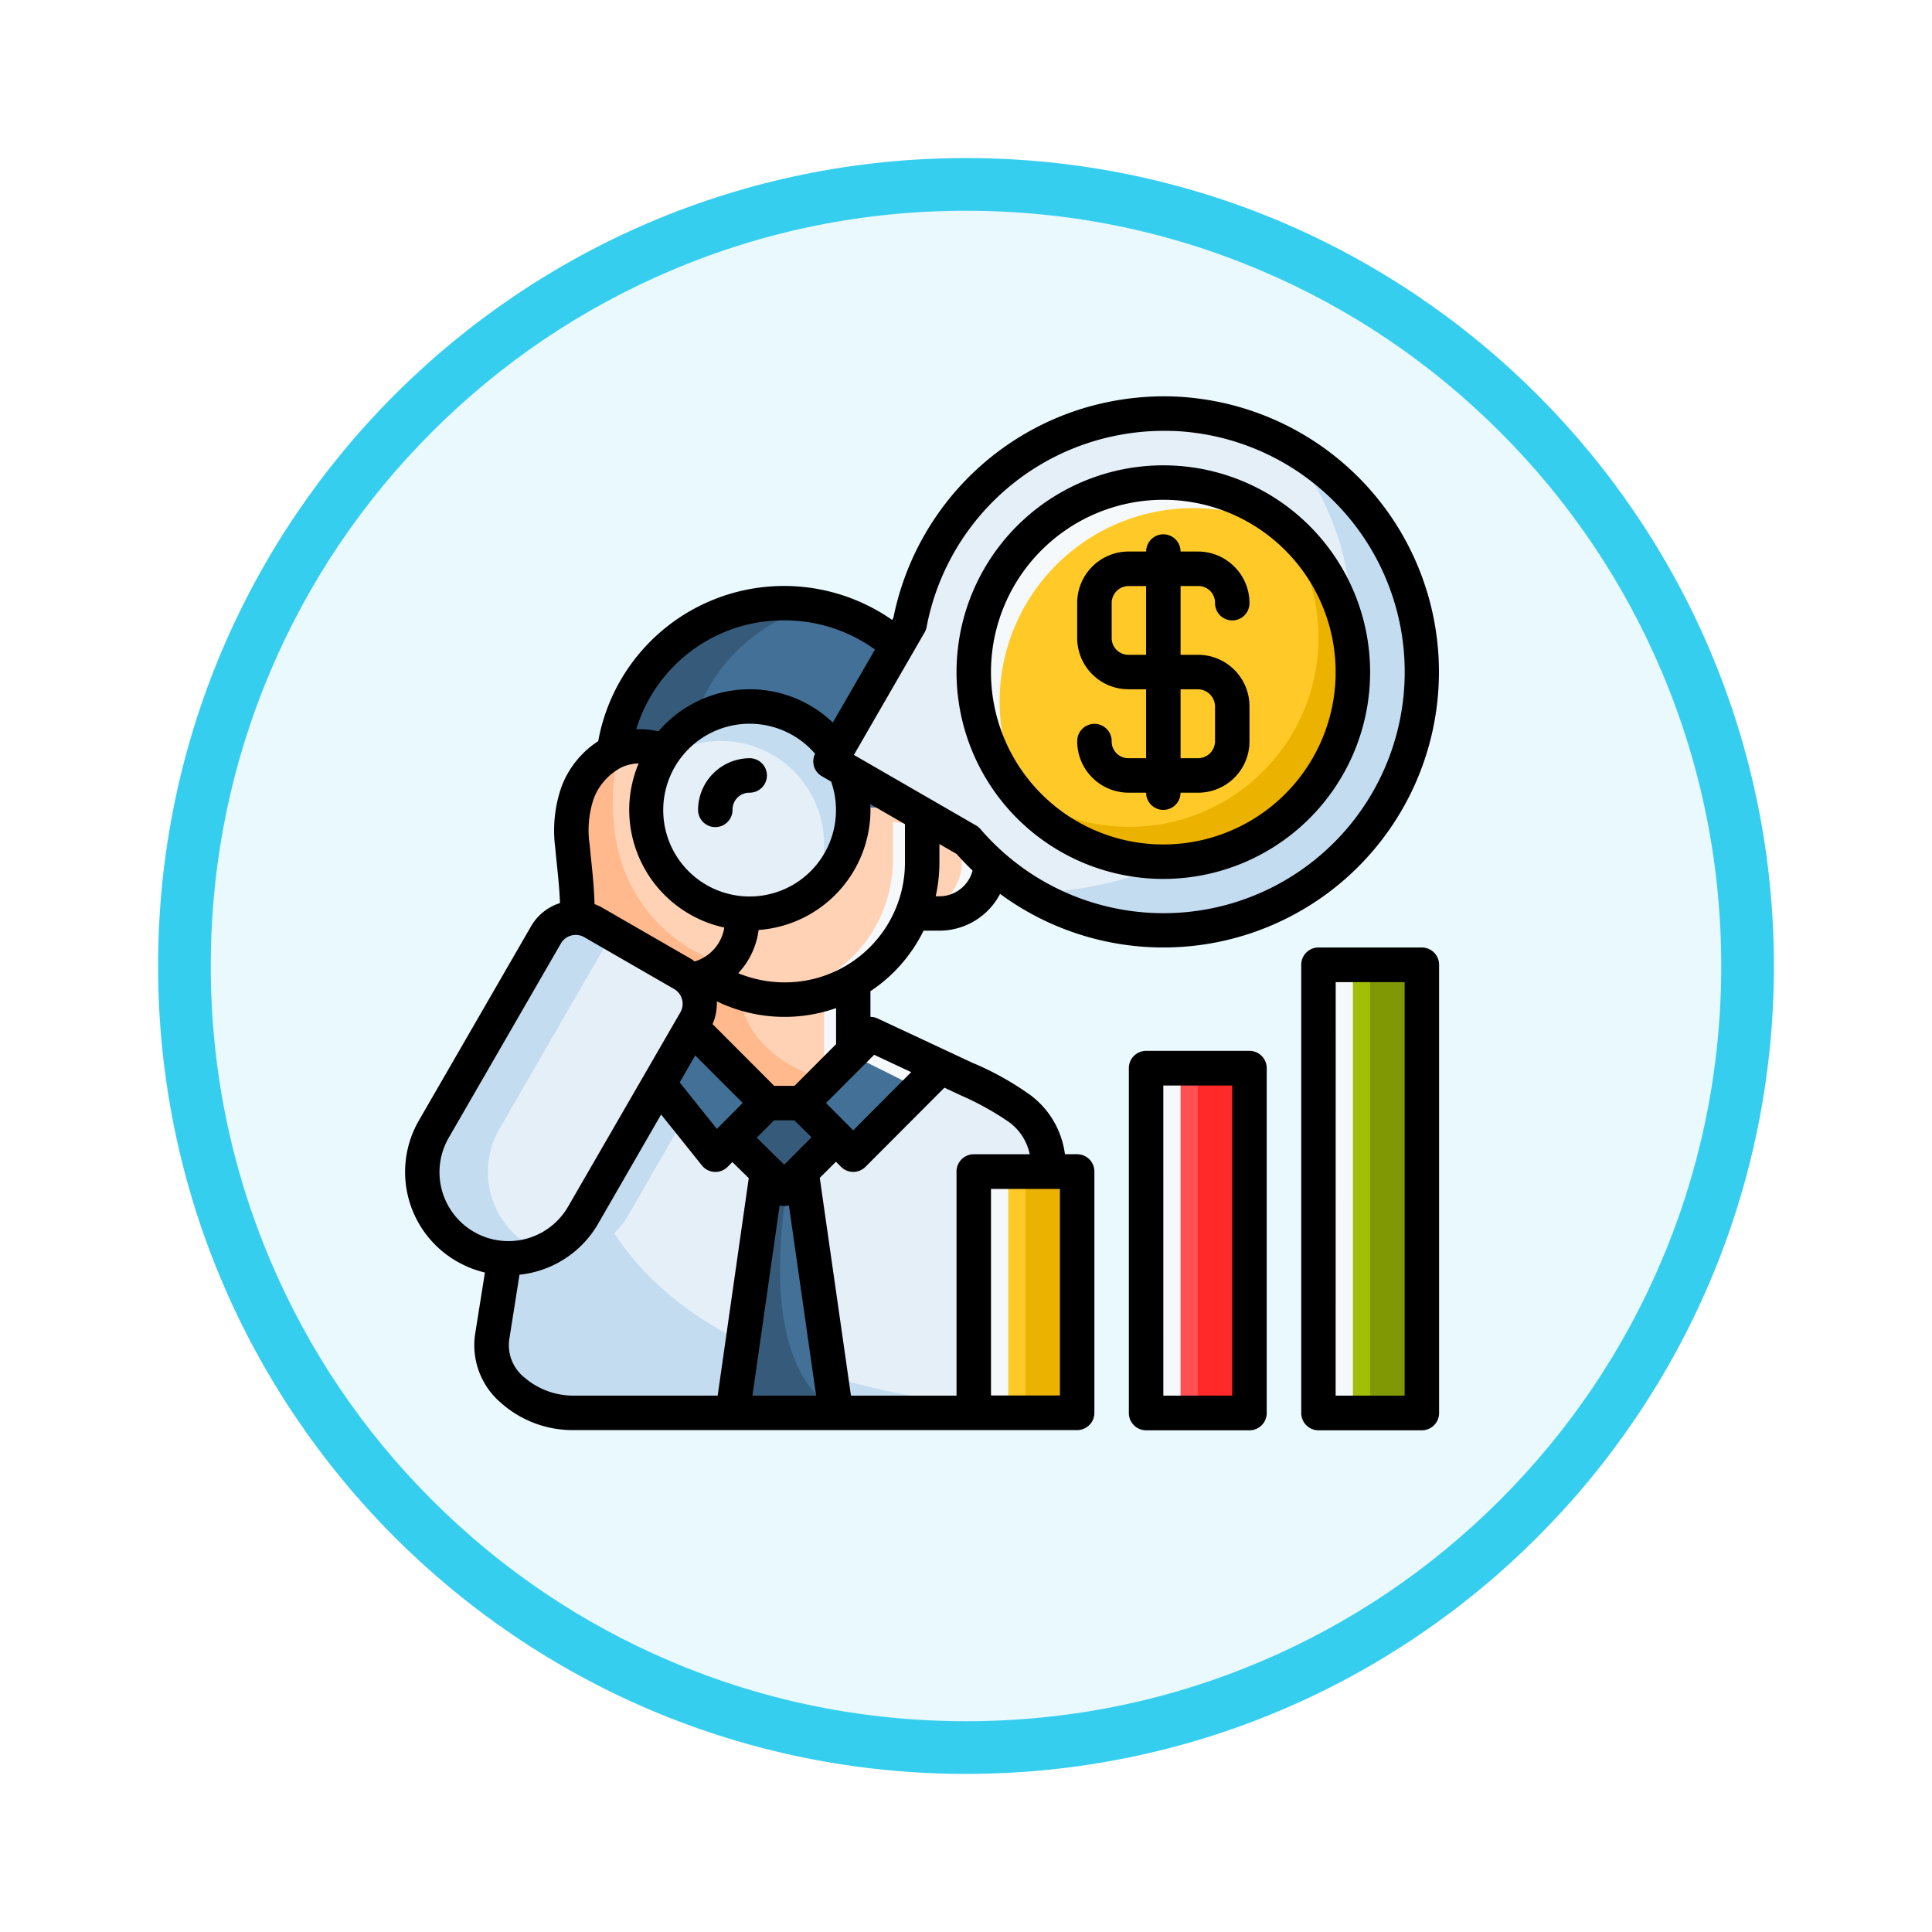 <svg xmlns="http://www.w3.org/2000/svg" xmlns:xlink="http://www.w3.org/1999/xlink" width="110" height="110" viewBox="0 0 110 110">
  <defs>
    <filter id="Trazado_982547" x="0" y="0" width="110" height="110" filterUnits="userSpaceOnUse">
      <feOffset dy="3" input="SourceAlpha"/>
      <feGaussianBlur stdDeviation="3" result="blur"/>
      <feFlood flood-opacity="0.161"/>
      <feComposite operator="in" in2="blur"/>
      <feComposite in="SourceGraphic"/>
    </filter>
  </defs>
  <g id="Grupo_1174915" data-name="Grupo 1174915" transform="translate(-913 -1497.935)">
    <g id="Grupo_1174833" data-name="Grupo 1174833" transform="translate(116 307.272)">
      <g id="Grupo_1171898" data-name="Grupo 1171898" transform="translate(-315 -769.338)">
        <g id="Grupo_1164700" data-name="Grupo 1164700" transform="translate(1121 1966)">
          <g id="Grupo_1160931" data-name="Grupo 1160931" transform="translate(0)">
            <g id="Grupo_1160749" data-name="Grupo 1160749" transform="translate(0)">
              <g id="Grupo_1158891" data-name="Grupo 1158891" transform="translate(0 0)">
                <g id="Grupo_1157406" data-name="Grupo 1157406" transform="translate(0)">
                  <g id="Grupo_1155793" data-name="Grupo 1155793" transform="translate(0)">
                    <g id="Grupo_1154704" data-name="Grupo 1154704" transform="translate(0)">
                      <g id="Grupo_1150790" data-name="Grupo 1150790" transform="translate(0)">
                        <g id="Grupo_1154214" data-name="Grupo 1154214" transform="translate(0)">
                          <g id="Grupo_1152583" data-name="Grupo 1152583" transform="translate(0 0)">
                            <g id="Grupo_1146973" data-name="Grupo 1146973" transform="translate(0 0)">
                              <g id="Grupo_1146954" data-name="Grupo 1146954">
                                <g transform="matrix(1, 0, 0, 1, -9, -6)" filter="url(#Trazado_982547)">
                                  <g id="Trazado_982547-2" data-name="Trazado 982547" transform="translate(9 6)" fill="#e9f9fd">
                                    <path d="M 46 90.5 C 39.992 90.5 34.164 89.324 28.679 87.003 C 23.38 84.762 18.621 81.553 14.534 77.466 C 10.446 73.379 7.238 68.62 4.996 63.321 C 2.676 57.836 1.5 52.008 1.5 46 C 1.5 39.992 2.676 34.164 4.996 28.679 C 7.238 23.38 10.446 18.621 14.534 14.534 C 18.621 10.446 23.38 7.238 28.679 4.996 C 34.164 2.676 39.992 1.5 46 1.5 C 52.008 1.5 57.836 2.676 63.321 4.996 C 68.62 7.238 73.379 10.446 77.466 14.534 C 81.554 18.621 84.762 23.38 87.004 28.679 C 89.324 34.164 90.5 39.992 90.5 46 C 90.5 52.008 89.324 57.836 87.004 63.321 C 84.762 68.62 81.554 73.379 77.466 77.466 C 73.379 81.553 68.62 84.762 63.321 87.003 C 57.836 89.324 52.008 90.5 46 90.5 Z" stroke="none"/>
                                    <path d="M 46 3 C 40.194 3 34.563 4.136 29.263 6.378 C 24.143 8.544 19.544 11.644 15.594 15.594 C 11.644 19.544 8.544 24.143 6.378 29.263 C 4.137 34.563 3 40.194 3 46 C 3 51.806 4.137 57.437 6.378 62.737 C 8.544 67.857 11.644 72.455 15.594 76.405 C 19.544 80.355 24.143 83.456 29.263 85.622 C 34.563 87.863 40.194 89 46 89 C 51.806 89 57.437 87.863 62.737 85.622 C 67.857 83.456 72.456 80.355 76.406 76.405 C 80.356 72.455 83.456 67.857 85.622 62.737 C 87.864 57.437 89 51.806 89 46 C 89 40.194 87.864 34.563 85.622 29.263 C 83.456 24.143 80.356 19.544 76.406 15.594 C 72.456 11.644 67.857 8.544 62.737 6.378 C 57.437 4.136 51.806 3 46 3 M 46 -7.62939453125e-06 C 71.405 -7.62939453125e-06 92 20.595 92 46 C 92 71.405 71.405 92 46 92 C 20.595 92 7.62939453125e-06 71.405 7.62939453125e-06 46 C 7.62939453125e-06 20.595 20.595 -7.62939453125e-06 46 -7.62939453125e-06 Z" stroke="none" fill="#36ceef"/>
                                  </g>
                                </g>
                              </g>
                            </g>
                          </g>
                        </g>
                      </g>
                    </g>
                  </g>
                </g>
              </g>
            </g>
          </g>
        </g>
      </g>
    </g>
    <g id="layer1-0" transform="translate(937.917 1518.911)">
      <path id="path10684" d="M6.169,13.825H7.15a2.944,2.944,0,1,0,0-5.887H6.166Z" transform="translate(21.718 17.199)" fill="#ffd1b5"/>
      <path id="path10690" d="M7.149,7.938a2.944,2.944,0,1,1,0,5.887H6.168v-.18a2.926,2.926,0,0,0,0-5.527v-.18Z" transform="translate(21.718 17.198)" fill="#f5f9fb"/>
      <path id="path10698" d="M11.216,4.729a9.79,9.79,0,0,1,9.812,9.812V16.5H1.4V14.541a9.79,9.79,0,0,1,9.812-9.812Z" transform="translate(8.821 8.508)" fill="#427096"/>
      <path id="path10700" d="M14.579,14.541V16.5H12.616V14.541A9.789,9.789,0,0,0,3.786,4.777a9.545,9.545,0,0,1,.981-.048,9.79,9.79,0,0,1,9.812,9.812Z" transform="translate(15.27 8.508)" fill="#f5f9fb"/>
      <path id="path10702" d="M18.349,7.9v2.453a8.34,8.34,0,0,1-16.68,0V7.9Z" transform="translate(9.538 17.107)" fill="#ffd1b5"/>
      <path id="path10705" d="M10.654,8.124a13.4,13.4,0,0,0,1.962.142v2.01a7.8,7.8,0,0,1-7.849,7.786A7.716,7.716,0,0,1,3.786,18a7.785,7.785,0,0,0,6.868-7.719Z" transform="translate(15.27 17.703)" fill="#f5f9fb"/>
      <path id="path10707" d="M13.179,4.925a9.789,9.789,0,0,0-7.85,9.616V16.5H1.4V14.541a9.79,9.79,0,0,1,9.812-9.812,9.91,9.91,0,0,1,1.962.2Z" transform="translate(8.821 8.508)" fill="#365b7a"/>
      <path id="path10709" d="M6.036,7.214a5.877,5.877,0,0,0,4.4,9.12,3.414,3.414,0,0,1-2.486,3.86,65.187,65.187,0,0,1-6.832-3.71c0-2.94-.761-4.906,0-6.868A3.94,3.94,0,0,1,4.493,6.96,4.113,4.113,0,0,1,6.036,7.214Z" transform="translate(7.141 14.539)" fill="#ffd1b5"/>
      <path id="path10711" d="M3.084,7.249c-1.717,9.6,5.887,11.774,5.887,11.774l-.533.711a3.413,3.413,0,0,1-.485.18A65.187,65.187,0,0,1,1.122,16.2c0-2.94-.761-4.906,0-6.868A4.293,4.293,0,0,1,3.114,7.06c-.011.066-.018.122-.029.19Z" transform="translate(7.14 14.819)" fill="#ffb98d"/>
      <path id="path10715" d="M2.727,10.567a7.871,7.871,0,0,0,3.925,1.044c.167,0,.327-.026.491-.033.164.011.324.033.491.033a7.877,7.877,0,0,0,3.925-1.043V14.43L8.614,17.374H6.652L2.727,13.449Z" transform="translate(12.404 24.318)" fill="#ffd1b5"/>
      <path id="path10720" d="M6.542,10.567v3.862L4.579,16.391V11.357A7.894,7.894,0,0,0,6.542,10.567Z" transform="translate(17.42 24.32)" fill="#f5f9fb"/>
      <path id="path10722" d="M2.727,10.567a7.906,7.906,0,0,0,2.022.8c.566,3.246,3.585,4.443,5.032,4.837L8.614,17.374H6.652L2.727,13.449Z" transform="translate(12.404 24.318)" fill="#ffb98d"/>
      <path id="path10729" d="M17.223,15.3l3.943-3.925,5.483,2.564c2.265,1.091,4.225,1.945,4.6,4.3L32.9,28.65c.374,2.356-2.051,4.3-4.6,4.3H4.181c-2.549,0-4.976-1.943-4.6-4.3L1.234,18.242c.374-2.356,2.336-3.209,4.6-4.3l5.481-2.564L15.261,15.3Z" transform="translate(3.777 26.514)" fill="#e4eff8"/>
      <path id="path10731" d="M10.689,11.378l1.09,1.085-5.322,9.22A4.895,4.895,0,0,1-.227,23.487l.834-5.245c.374-2.356,2.336-3.209,4.6-4.3Z" transform="translate(4.404 26.514)" fill="#c4dcf0"/>
      <path id="path10733" d="M3.93,12.328c.491,14.785,18.212,17.4,25.7,17.847a5.166,5.166,0,0,1-1.332.2H4.181c-2.549,0-4.976-1.943-4.6-4.3L1.234,15.667a4.581,4.581,0,0,1,2.7-3.338Z" transform="translate(3.777 29.089)" fill="#c4dcf0"/>
      <path id="path10735" d="M1.669,13.306l4.906,4.906,2.944-2.944L5.594,11.344Z" transform="translate(9.538 26.423)" fill="#427096"/>
      <path id="path10738" d="M-.846,21.619a4.906,4.906,0,0,0,8.5,4.906l6.378-11.046a1.958,1.958,0,0,0-.718-2.681l-5.1-2.944a1.958,1.958,0,0,0-2.681.718Z" transform="translate(0.934 21.672)" fill="#e4eff8"/>
      <path id="path10741" d="M8.213,9.855l.9.519a2,2,0,0,0-.144.2L2.59,21.619A4.885,4.885,0,0,0,5.1,28.656,4.89,4.89,0,0,1-.846,21.619L5.531,10.573a1.956,1.956,0,0,1,2.681-.718Z" transform="translate(0.934 21.671)" fill="#c4dcf0"/>
      <path id="path10746" d="M12.164,13.306,7.258,18.212,4.315,15.269l3.925-3.925Z" transform="translate(16.704 26.423)" fill="#427096"/>
      <path id="path10748" d="M9.143,14.365,6.2,17.308,3.256,14.365,5.219,12.4H7.181Z" transform="translate(13.837 29.29)" fill="#365b7a"/>
      <path id="path10757" d="M9.143,26.481,7.181,13.725H5.219L3.256,26.481Z" transform="translate(13.837 32.873)" fill="#427096"/>
      <path id="path10759" d="M6.052,13.725C4.264,25.347,9.143,26.481,9.143,26.481H3.256L5.219,13.725Z" transform="translate(13.837 32.873)" fill="#365b7a"/>
      <path id="path10768" d="M6.349,11.344l3.925,1.962L8.938,14.642,5.013,12.68Z" transform="translate(18.595 26.423)" fill="#f5f9fb"/>
      <path id="circle10806" d="M11.774,5.887a5.887,5.887,0,1,0-5.887,5.887,5.887,5.887,0,0,0,5.887-5.887Z" transform="translate(23.962 31.024) rotate(180)" fill="#e4eff8"/>
      <path id="path10809" d="M7.191,6.351a5.883,5.883,0,0,1,3.062,10.908A5.877,5.877,0,0,0,2.166,9.181a5.887,5.887,0,0,1,5.025-2.83Z" transform="translate(10.884 12.899)" fill="#c4dcf0"/>
      <path id="path10968" d="M37.848,12.76A14.705,14.705,0,0,0,9.189,13.832L4.677,21.648l7.8,4.506A14.708,14.708,0,0,0,37.848,12.76Z" transform="translate(17.684 0.703)" fill="#e4eff8"/>
      <path id="path10970" d="M22.589,2.361c9.459,12.819-2.315,25.377-14.86,25.377A14.706,14.706,0,1,0,22.589,2.361Z" transform="translate(25.951 2.092)" fill="#c4dcf0"/>
      <path id="circle10976" d="M28.464,13.7A10.793,10.793,0,1,1,17.671,2.907,10.793,10.793,0,0,1,28.464,13.7Z" transform="translate(23.647 3.572)" fill="#ffca28"/>
      <path id="circle10985" d="M17.671,2.907a10.783,10.783,0,0,0-7.545,18.5A11.023,11.023,0,0,1,25.435,6.2a10.793,10.793,0,0,0-7.763-3.3Z" transform="translate(23.647 3.572)" fill="#f5f9fb"/>
      <path id="circle10980" d="M22.636,3.518A10.78,10.78,0,0,1,7.481,18.608,10.785,10.785,0,1,0,22.636,3.518Z" transform="translate(25.279 5.227)" fill="#ecb200"/>
      <path id="path11055" d="M6.878,13.461h5.887V27.307H6.878Z" transform="translate(23.647 32.157)" fill="#ffca28"/>
      <path id="path11057" d="M6.878,13.461V27.306H8.841V13.461Z" transform="translate(23.647 32.156)" fill="#f5f9fb"/>
      <path id="path11059" d="M7.672,13.461V27.306h2.944V13.461Z" transform="translate(25.797 32.156)" fill="#ecb200"/>
      <path id="path11061" d="M9.524,11.9h5.887V31.526H9.524Z" transform="translate(30.813 27.937)" fill="#ff5151"/>
      <path id="path11064" d="M9.524,11.9V31.526h1.962V11.9Z" transform="translate(30.813 27.937)" fill="#f5f9fb"/>
      <path id="path11077" d="M10.318,11.9V31.526h2.944V11.9Z" transform="translate(32.963 27.937)" fill="#ff2929"/>
      <path id="path11080" d="M12.17,10.315h5.887V35.826H12.17Z" transform="translate(37.979 23.637)" fill="#a0bf05"/>
      <path id="path11082" d="M12.17,10.315V35.826h1.962V10.315Z" transform="translate(37.979 23.637)" fill="#f5f9fb"/>
      <path id="path11090" d="M12.964,10.315V35.826h2.944V10.315Z" transform="translate(40.129 23.637)" fill="#809804"/>
      <path id="rect6824" d="M37.251,2.129A15.7,15.7,0,0,0,25.949,14.2l-.071.121a10.754,10.754,0,0,0-16.735,6.9,5.335,5.335,0,0,0-2.091,2.6A7.571,7.571,0,0,0,6.7,27.32c.085.983.225,1.99.266,3.121a2.917,2.917,0,0,0-1.648,1.324L-1.06,42.808A5.868,5.868,0,0,0,1.1,50.845a5.933,5.933,0,0,0,1.592.632l-.563,3.539a4.313,4.313,0,0,0,1.52,3.918A6.13,6.13,0,0,0,7.7,60.448H36.408a.983.983,0,0,0,.985-.983V45.724a.983.983,0,0,0-.985-.983h-.69l-.021-.13a5,5,0,0,0-1.956-3.244,16.916,16.916,0,0,0-3.187-1.789H30.54l-5.483-2.563a.984.984,0,0,0-.4-.094l-.015,0V35.457a8.75,8.75,0,0,0,3.024-3.445h.9a3.9,3.9,0,0,0,3.457-2.094A15.69,15.69,0,1,0,43.474,1.738c-.5-.071-1.017-.118-1.531-.138q-.579-.023-1.163,0a15.806,15.806,0,0,0-3.528.531Zm4.62,1.431q.676.026,1.34.119a13.734,13.734,0,1,1-12.3,22.555.981.981,0,0,0-.253-.211L23.7,22.006l4.02-6.966a.986.986,0,0,0,.117-.3,13.723,13.723,0,0,1,9.921-10.71,13.912,13.912,0,0,1,3.095-.467q.512-.018,1.019,0ZM29.544,17.289A11.774,11.774,0,1,0,41.318,5.518,11.772,11.772,0,0,0,29.544,17.289Zm21.585,0A9.812,9.812,0,1,1,41.318,7.48,9.81,9.81,0,0,1,51.129,17.289ZM40.337,10.426h-.981a2.926,2.926,0,0,0-2.942,2.941v1.962a2.919,2.919,0,0,0,2.942,2.939h.981v3.926h-.981a.953.953,0,0,1-.979-.977.981.981,0,0,0-1.962,0,2.927,2.927,0,0,0,2.942,2.939h.981a.98.98,0,0,0,1.96,0h.983a2.919,2.919,0,0,0,2.942-2.939V19.255a2.931,2.931,0,0,0-2.942-2.949H42.3V12.39h.983a.953.953,0,0,1,.979.977.981.981,0,0,0,1.962,0,2.937,2.937,0,0,0-2.942-2.941H42.3a.98.98,0,1,0-1.96,0Zm-.981,1.964h.981v3.916h-.981a.953.953,0,0,1-.979-.977V13.367a.97.97,0,0,1,.979-.977ZM19.731,14.344A8.812,8.812,0,0,1,24.9,16.005l-2.4,4.157a6.845,6.845,0,0,0-9.927.5,5.018,5.018,0,0,0-1.265-.119,8.765,8.765,0,0,1,8.418-6.2ZM42.3,18.268h.983a.992.992,0,0,1,.979.987v1.962a.974.974,0,0,1-.979.977H42.3ZM21.49,21.941a.974.974,0,0,0,.378,1.274l.537.31a4.918,4.918,0,1,1-.914-1.584Zm-3.722.253a2.953,2.953,0,0,0-2.94,2.941.981.981,0,1,0,1.962,0,.962.962,0,0,1,.977-.979.981.981,0,0,0,0-1.962Zm-6.86,2.941a6.867,6.867,0,0,0,5.414,6.7,2.409,2.409,0,0,1-1.688,1.929c-.066-.045-.123-.1-.194-.138l-5.1-2.941a2.95,2.95,0,0,0-.406-.184c-.038-1.31-.194-2.42-.274-3.349a5.661,5.661,0,0,1,.217-2.629,3.331,3.331,0,0,1,1.615-1.818,2.5,2.5,0,0,1,.952-.215,6.866,6.866,0,0,0-.537,2.642Zm15.7.814v2.2a6.83,6.83,0,0,1-6.866,6.807,6.9,6.9,0,0,1-2.625-.523,4.436,4.436,0,0,0,1.159-2.46,6.867,6.867,0,0,0,6.368-6.842q-.007-.165-.021-.33Zm1.962,1.132.977.563c.291.331.6.646.91.948a1.961,1.961,0,0,1-1.888,1.464h-.213a8.822,8.822,0,0,0,.213-1.9ZM8.355,32.388l5.1,2.941a.976.976,0,0,1,.362,1.339L7.435,47.711A3.923,3.923,0,1,1,.642,43.785L7.016,32.744a.973.973,0,0,1,.964-.483.993.993,0,0,1,.376.126Zm41.8.582a.983.983,0,0,0-.985.983V59.476a.983.983,0,0,0,.985.983h5.879a.983.983,0,0,0,.985-.983V33.953a.983.983,0,0,0-.985-.983Zm.977,1.973h3.925V58.486H51.129ZM15.9,36.038a8.848,8.848,0,0,0,6.786.383v2.054l-2.369,2.372H19.161l-3.507-3.512a2.991,2.991,0,0,0,.241-1.3ZM40.34,38.856a.983.983,0,0,0-.985.983V59.476a.983.983,0,0,0,.985.983H46.22a.983.983,0,0,0,.985-.983V39.839a.983.983,0,0,0-.985-.983Zm-15.486.224,2.108.987-3.3,3.314-1.55-1.556Zm-10.189.036,2.706,2.705L15.9,43.3l-2.118-2.648Zm26.652,1.713h3.925V58.486H41.318Zm-12.462.123.843.395.008.006a16.441,16.441,0,0,1,2.825,1.558,3,3,0,0,1,1.179,1.832H30.529a.982.982,0,0,0-.985.983V58.486H23.533l-1.776-12.4.922-.918.293.293a.981.981,0,0,0,1.384,0ZM12.724,42.479l2.323,2.9a.981.981,0,0,0,1.464.079l.27-.27.933.914L15.944,58.486H7.7a4.273,4.273,0,0,1-2.744-1.021,2.358,2.358,0,0,1-.883-2.144L4.661,51.6A5.863,5.863,0,0,0,9.137,48.7Zm6.437.33h1.152l.973.969-1.552,1.558L18.171,43.8Zm12.345,3.906h3.925v11.76H31.506Zm-12.033.939a.981.981,0,0,0,.527,0l1.55,10.83H17.925Z" transform="translate(0 0)"/>
    </g>
  </g>
</svg>
